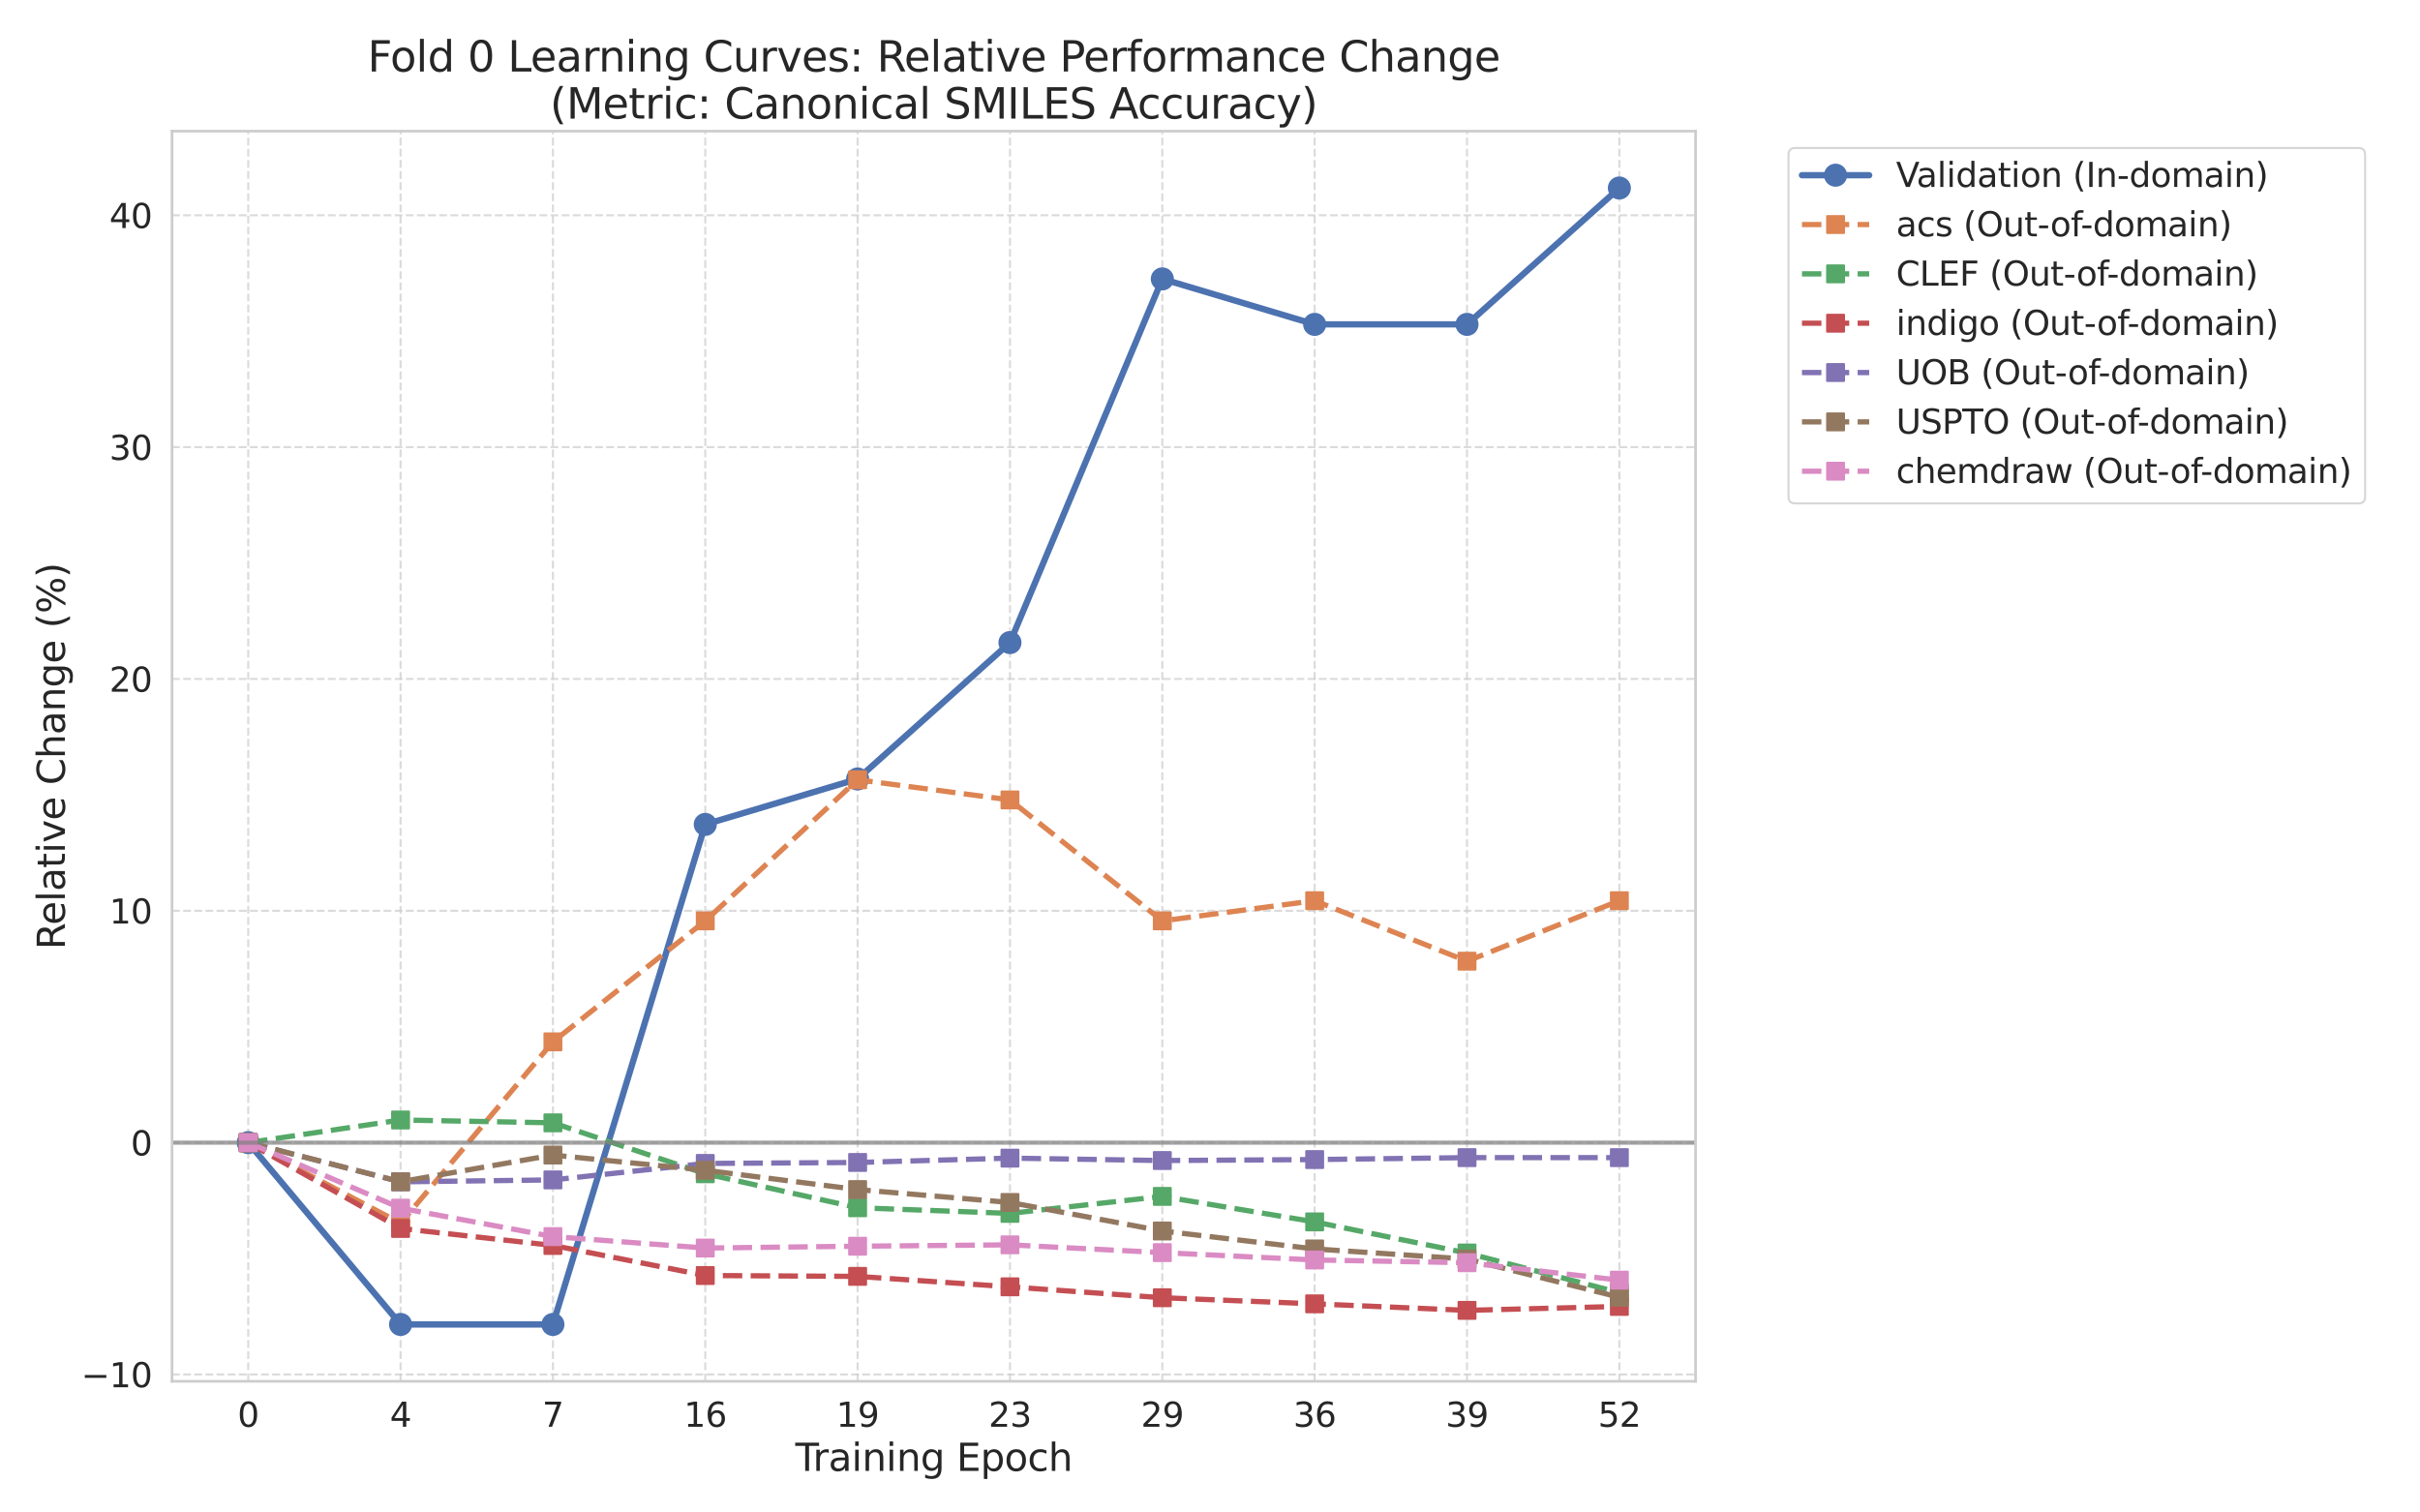 <?xml version="1.0" encoding="utf-8" standalone="no"?>
<!DOCTYPE svg PUBLIC "-//W3C//DTD SVG 1.1//EN"
  "http://www.w3.org/Graphics/SVG/1.1/DTD/svg11.dtd">
<svg xmlns:xlink="http://www.w3.org/1999/xlink" width="1152pt" height="720pt" viewBox="0 0 1152 720" xmlns="http://www.w3.org/2000/svg" version="1.1">
 <defs>
  <style type="text/css">*{stroke-linejoin: round; stroke-linecap: butt}</style>
 </defs>
 <g id="figure_1">
  <g id="patch_1">
   <path d="M 0 720 
L 1152 720 
L 1152 0 
L 0 0 
z
" style="fill: #ffffff"/>
  </g>
  <g id="axes_1">
   <g id="patch_2">
    <path d="M 81.9 657.54 
L 807.13 657.54 
L 807.13 62.448 
L 81.9 62.448 
z
" style="fill: #ffffff"/>
   </g>
   <g id="matplotlib.axis_1">
    <g id="xtick_1">
     <g id="line2d_1">
      <path d="M 118.162 657.54 
L 118.162 62.448 
" clip-path="url(#p7360205322)" style="fill: none; stroke-dasharray: 3.7,1.6; stroke-dashoffset: 0; stroke: #cccccc; stroke-opacity: 0.7"/>
     </g>
     <g id="text_1">
      <!-- 0 -->
      <g style="fill: #262626" transform="translate(113.072 679.197) scale(0.16 -0.16)">
       <defs>
        <path id="DejaVuSans-30" d="M 2034 4250 
Q 1547 4250 1301 3770 
Q 1056 3291 1056 2328 
Q 1056 1369 1301 889 
Q 1547 409 2034 409 
Q 2525 409 2770 889 
Q 3016 1369 3016 2328 
Q 3016 3291 2770 3770 
Q 2525 4250 2034 4250 
z
M 2034 4750 
Q 2819 4750 3233 4129 
Q 3647 3509 3647 2328 
Q 3647 1150 3233 529 
Q 2819 -91 2034 -91 
Q 1250 -91 836 529 
Q 422 1150 422 2328 
Q 422 3509 836 4129 
Q 1250 4750 2034 4750 
z
" transform="scale(0.016)"/>
       </defs>
       <use xlink:href="#DejaVuSans-30"/>
      </g>
     </g>
    </g>
    <g id="xtick_2">
     <g id="line2d_2">
      <path d="M 190.685 657.54 
L 190.685 62.448 
" clip-path="url(#p7360205322)" style="fill: none; stroke-dasharray: 3.7,1.6; stroke-dashoffset: 0; stroke: #cccccc; stroke-opacity: 0.7"/>
     </g>
     <g id="text_2">
      <!-- 4 -->
      <g style="fill: #262626" transform="translate(185.595 679.197) scale(0.16 -0.16)">
       <defs>
        <path id="DejaVuSans-34" d="M 2419 4116 
L 825 1625 
L 2419 1625 
L 2419 4116 
z
M 2253 4666 
L 3047 4666 
L 3047 1625 
L 3713 1625 
L 3713 1100 
L 3047 1100 
L 3047 0 
L 2419 0 
L 2419 1100 
L 313 1100 
L 313 1709 
L 2253 4666 
z
" transform="scale(0.016)"/>
       </defs>
       <use xlink:href="#DejaVuSans-34"/>
      </g>
     </g>
    </g>
    <g id="xtick_3">
     <g id="line2d_3">
      <path d="M 263.207 657.54 
L 263.207 62.448 
" clip-path="url(#p7360205322)" style="fill: none; stroke-dasharray: 3.7,1.6; stroke-dashoffset: 0; stroke: #cccccc; stroke-opacity: 0.7"/>
     </g>
     <g id="text_3">
      <!-- 7 -->
      <g style="fill: #262626" transform="translate(258.118 679.197) scale(0.16 -0.16)">
       <defs>
        <path id="DejaVuSans-37" d="M 525 4666 
L 3525 4666 
L 3525 4397 
L 1831 0 
L 1172 0 
L 2766 4134 
L 525 4134 
L 525 4666 
z
" transform="scale(0.016)"/>
       </defs>
       <use xlink:href="#DejaVuSans-37"/>
      </g>
     </g>
    </g>
    <g id="xtick_4">
     <g id="line2d_4">
      <path d="M 335.731 657.54 
L 335.731 62.448 
" clip-path="url(#p7360205322)" style="fill: none; stroke-dasharray: 3.7,1.6; stroke-dashoffset: 0; stroke: #cccccc; stroke-opacity: 0.7"/>
     </g>
     <g id="text_4">
      <!-- 16 -->
      <g style="fill: #262626" transform="translate(325.55 679.197) scale(0.16 -0.16)">
       <defs>
        <path id="DejaVuSans-31" d="M 794 531 
L 1825 531 
L 1825 4091 
L 703 3866 
L 703 4441 
L 1819 4666 
L 2450 4666 
L 2450 531 
L 3481 531 
L 3481 0 
L 794 0 
L 794 531 
z
" transform="scale(0.016)"/>
        <path id="DejaVuSans-36" d="M 2113 2584 
Q 1688 2584 1439 2293 
Q 1191 2003 1191 1497 
Q 1191 994 1439 701 
Q 1688 409 2113 409 
Q 2538 409 2786 701 
Q 3034 994 3034 1497 
Q 3034 2003 2786 2293 
Q 2538 2584 2113 2584 
z
M 3366 4563 
L 3366 3988 
Q 3128 4100 2886 4159 
Q 2644 4219 2406 4219 
Q 1781 4219 1451 3797 
Q 1122 3375 1075 2522 
Q 1259 2794 1537 2939 
Q 1816 3084 2150 3084 
Q 2853 3084 3261 2657 
Q 3669 2231 3669 1497 
Q 3669 778 3244 343 
Q 2819 -91 2113 -91 
Q 1303 -91 875 529 
Q 447 1150 447 2328 
Q 447 3434 972 4092 
Q 1497 4750 2381 4750 
Q 2619 4750 2861 4703 
Q 3103 4656 3366 4563 
z
" transform="scale(0.016)"/>
       </defs>
       <use xlink:href="#DejaVuSans-31"/>
       <use xlink:href="#DejaVuSans-36" x="63.623"/>
      </g>
     </g>
    </g>
    <g id="xtick_5">
     <g id="line2d_5">
      <path d="M 408.253 657.54 
L 408.253 62.448 
" clip-path="url(#p7360205322)" style="fill: none; stroke-dasharray: 3.7,1.6; stroke-dashoffset: 0; stroke: #cccccc; stroke-opacity: 0.7"/>
     </g>
     <g id="text_5">
      <!-- 19 -->
      <g style="fill: #262626" transform="translate(398.074 679.197) scale(0.16 -0.16)">
       <defs>
        <path id="DejaVuSans-39" d="M 703 97 
L 703 672 
Q 941 559 1184 500 
Q 1428 441 1663 441 
Q 2288 441 2617 861 
Q 2947 1281 2994 2138 
Q 2813 1869 2534 1725 
Q 2256 1581 1919 1581 
Q 1219 1581 811 2004 
Q 403 2428 403 3163 
Q 403 3881 828 4315 
Q 1253 4750 1959 4750 
Q 2769 4750 3195 4129 
Q 3622 3509 3622 2328 
Q 3622 1225 3098 567 
Q 2575 -91 1691 -91 
Q 1453 -91 1209 -44 
Q 966 3 703 97 
z
M 1959 2075 
Q 2384 2075 2632 2365 
Q 2881 2656 2881 3163 
Q 2881 3666 2632 3958 
Q 2384 4250 1959 4250 
Q 1534 4250 1286 3958 
Q 1038 3666 1038 3163 
Q 1038 2656 1286 2365 
Q 1534 2075 1959 2075 
z
" transform="scale(0.016)"/>
       </defs>
       <use xlink:href="#DejaVuSans-31"/>
       <use xlink:href="#DejaVuSans-39" x="63.623"/>
      </g>
     </g>
    </g>
    <g id="xtick_6">
     <g id="line2d_6">
      <path d="M 480.776 657.54 
L 480.776 62.448 
" clip-path="url(#p7360205322)" style="fill: none; stroke-dasharray: 3.7,1.6; stroke-dashoffset: 0; stroke: #cccccc; stroke-opacity: 0.7"/>
     </g>
     <g id="text_6">
      <!-- 23 -->
      <g style="fill: #262626" transform="translate(470.596 679.197) scale(0.16 -0.16)">
       <defs>
        <path id="DejaVuSans-32" d="M 1228 531 
L 3431 531 
L 3431 0 
L 469 0 
L 469 531 
Q 828 903 1448 1529 
Q 2069 2156 2228 2338 
Q 2531 2678 2651 2914 
Q 2772 3150 2772 3378 
Q 2772 3750 2511 3984 
Q 2250 4219 1831 4219 
Q 1534 4219 1204 4116 
Q 875 4013 500 3803 
L 500 4441 
Q 881 4594 1212 4672 
Q 1544 4750 1819 4750 
Q 2544 4750 2975 4387 
Q 3406 4025 3406 3419 
Q 3406 3131 3298 2873 
Q 3191 2616 2906 2266 
Q 2828 2175 2409 1742 
Q 1991 1309 1228 531 
z
" transform="scale(0.016)"/>
        <path id="DejaVuSans-33" d="M 2597 2516 
Q 3050 2419 3304 2112 
Q 3559 1806 3559 1356 
Q 3559 666 3084 287 
Q 2609 -91 1734 -91 
Q 1441 -91 1130 -33 
Q 819 25 488 141 
L 488 750 
Q 750 597 1062 519 
Q 1375 441 1716 441 
Q 2309 441 2620 675 
Q 2931 909 2931 1356 
Q 2931 1769 2642 2001 
Q 2353 2234 1838 2234 
L 1294 2234 
L 1294 2753 
L 1863 2753 
Q 2328 2753 2575 2939 
Q 2822 3125 2822 3475 
Q 2822 3834 2567 4026 
Q 2313 4219 1838 4219 
Q 1578 4219 1281 4162 
Q 984 4106 628 3988 
L 628 4550 
Q 988 4650 1302 4700 
Q 1616 4750 1894 4750 
Q 2613 4750 3031 4423 
Q 3450 4097 3450 3541 
Q 3450 3153 3228 2886 
Q 3006 2619 2597 2516 
z
" transform="scale(0.016)"/>
       </defs>
       <use xlink:href="#DejaVuSans-32"/>
       <use xlink:href="#DejaVuSans-33" x="63.623"/>
      </g>
     </g>
    </g>
    <g id="xtick_7">
     <g id="line2d_7">
      <path d="M 553.299 657.54 
L 553.299 62.448 
" clip-path="url(#p7360205322)" style="fill: none; stroke-dasharray: 3.7,1.6; stroke-dashoffset: 0; stroke: #cccccc; stroke-opacity: 0.7"/>
     </g>
     <g id="text_7">
      <!-- 29 -->
      <g style="fill: #262626" transform="translate(543.12 679.197) scale(0.16 -0.16)">
       <use xlink:href="#DejaVuSans-32"/>
       <use xlink:href="#DejaVuSans-39" x="63.623"/>
      </g>
     </g>
    </g>
    <g id="xtick_8">
     <g id="line2d_8">
      <path d="M 625.822 657.54 
L 625.822 62.448 
" clip-path="url(#p7360205322)" style="fill: none; stroke-dasharray: 3.7,1.6; stroke-dashoffset: 0; stroke: #cccccc; stroke-opacity: 0.7"/>
     </g>
     <g id="text_8">
      <!-- 36 -->
      <g style="fill: #262626" transform="translate(615.643 679.197) scale(0.16 -0.16)">
       <use xlink:href="#DejaVuSans-33"/>
       <use xlink:href="#DejaVuSans-36" x="63.623"/>
      </g>
     </g>
    </g>
    <g id="xtick_9">
     <g id="line2d_9">
      <path d="M 698.346 657.54 
L 698.346 62.448 
" clip-path="url(#p7360205322)" style="fill: none; stroke-dasharray: 3.7,1.6; stroke-dashoffset: 0; stroke: #cccccc; stroke-opacity: 0.7"/>
     </g>
     <g id="text_9">
      <!-- 39 -->
      <g style="fill: #262626" transform="translate(688.165 679.197) scale(0.16 -0.16)">
       <use xlink:href="#DejaVuSans-33"/>
       <use xlink:href="#DejaVuSans-39" x="63.623"/>
      </g>
     </g>
    </g>
    <g id="xtick_10">
     <g id="line2d_10">
      <path d="M 770.869 657.54 
L 770.869 62.448 
" clip-path="url(#p7360205322)" style="fill: none; stroke-dasharray: 3.7,1.6; stroke-dashoffset: 0; stroke: #cccccc; stroke-opacity: 0.7"/>
     </g>
     <g id="text_10">
      <!-- 52 -->
      <g style="fill: #262626" transform="translate(760.688 679.197) scale(0.16 -0.16)">
       <defs>
        <path id="DejaVuSans-35" d="M 691 4666 
L 3169 4666 
L 3169 4134 
L 1269 4134 
L 1269 2991 
Q 1406 3038 1543 3061 
Q 1681 3084 1819 3084 
Q 2600 3084 3056 2656 
Q 3513 2228 3513 1497 
Q 3513 744 3044 326 
Q 2575 -91 1722 -91 
Q 1428 -91 1123 -41 
Q 819 9 494 109 
L 494 744 
Q 775 591 1075 516 
Q 1375 441 1709 441 
Q 2250 441 2565 725 
Q 2881 1009 2881 1497 
Q 2881 1984 2565 2268 
Q 2250 2553 1709 2553 
Q 1456 2553 1204 2497 
Q 953 2441 691 2322 
L 691 4666 
z
" transform="scale(0.016)"/>
       </defs>
       <use xlink:href="#DejaVuSans-35"/>
       <use xlink:href="#DejaVuSans-32" x="63.623"/>
      </g>
     </g>
    </g>
    <g id="text_11">
     <!-- Training Epoch -->
     <g style="fill: #262626" transform="translate(378.589 700.202) scale(0.18 -0.18)">
      <defs>
       <path id="DejaVuSans-54" d="M -19 4666 
L 3928 4666 
L 3928 4134 
L 2272 4134 
L 2272 0 
L 1638 0 
L 1638 4134 
L -19 4134 
L -19 4666 
z
" transform="scale(0.016)"/>
       <path id="DejaVuSans-72" d="M 2631 2963 
Q 2534 3019 2420 3045 
Q 2306 3072 2169 3072 
Q 1681 3072 1420 2755 
Q 1159 2438 1159 1844 
L 1159 0 
L 581 0 
L 581 3500 
L 1159 3500 
L 1159 2956 
Q 1341 3275 1631 3429 
Q 1922 3584 2338 3584 
Q 2397 3584 2469 3576 
Q 2541 3569 2628 3553 
L 2631 2963 
z
" transform="scale(0.016)"/>
       <path id="DejaVuSans-61" d="M 2194 1759 
Q 1497 1759 1228 1600 
Q 959 1441 959 1056 
Q 959 750 1161 570 
Q 1363 391 1709 391 
Q 2188 391 2477 730 
Q 2766 1069 2766 1631 
L 2766 1759 
L 2194 1759 
z
M 3341 1997 
L 3341 0 
L 2766 0 
L 2766 531 
Q 2569 213 2275 61 
Q 1981 -91 1556 -91 
Q 1019 -91 701 211 
Q 384 513 384 1019 
Q 384 1609 779 1909 
Q 1175 2209 1959 2209 
L 2766 2209 
L 2766 2266 
Q 2766 2663 2505 2880 
Q 2244 3097 1772 3097 
Q 1472 3097 1187 3025 
Q 903 2953 641 2809 
L 641 3341 
Q 956 3463 1253 3523 
Q 1550 3584 1831 3584 
Q 2591 3584 2966 3190 
Q 3341 2797 3341 1997 
z
" transform="scale(0.016)"/>
       <path id="DejaVuSans-69" d="M 603 3500 
L 1178 3500 
L 1178 0 
L 603 0 
L 603 3500 
z
M 603 4863 
L 1178 4863 
L 1178 4134 
L 603 4134 
L 603 4863 
z
" transform="scale(0.016)"/>
       <path id="DejaVuSans-6e" d="M 3513 2113 
L 3513 0 
L 2938 0 
L 2938 2094 
Q 2938 2591 2744 2837 
Q 2550 3084 2163 3084 
Q 1697 3084 1428 2787 
Q 1159 2491 1159 1978 
L 1159 0 
L 581 0 
L 581 3500 
L 1159 3500 
L 1159 2956 
Q 1366 3272 1645 3428 
Q 1925 3584 2291 3584 
Q 2894 3584 3203 3211 
Q 3513 2838 3513 2113 
z
" transform="scale(0.016)"/>
       <path id="DejaVuSans-67" d="M 2906 1791 
Q 2906 2416 2648 2759 
Q 2391 3103 1925 3103 
Q 1463 3103 1205 2759 
Q 947 2416 947 1791 
Q 947 1169 1205 825 
Q 1463 481 1925 481 
Q 2391 481 2648 825 
Q 2906 1169 2906 1791 
z
M 3481 434 
Q 3481 -459 3084 -895 
Q 2688 -1331 1869 -1331 
Q 1566 -1331 1297 -1286 
Q 1028 -1241 775 -1147 
L 775 -588 
Q 1028 -725 1275 -790 
Q 1522 -856 1778 -856 
Q 2344 -856 2625 -561 
Q 2906 -266 2906 331 
L 2906 616 
Q 2728 306 2450 153 
Q 2172 0 1784 0 
Q 1141 0 747 490 
Q 353 981 353 1791 
Q 353 2603 747 3093 
Q 1141 3584 1784 3584 
Q 2172 3584 2450 3431 
Q 2728 3278 2906 2969 
L 2906 3500 
L 3481 3500 
L 3481 434 
z
" transform="scale(0.016)"/>
       <path id="DejaVuSans-20" transform="scale(0.016)"/>
       <path id="DejaVuSans-45" d="M 628 4666 
L 3578 4666 
L 3578 4134 
L 1259 4134 
L 1259 2753 
L 3481 2753 
L 3481 2222 
L 1259 2222 
L 1259 531 
L 3634 531 
L 3634 0 
L 628 0 
L 628 4666 
z
" transform="scale(0.016)"/>
       <path id="DejaVuSans-70" d="M 1159 525 
L 1159 -1331 
L 581 -1331 
L 581 3500 
L 1159 3500 
L 1159 2969 
Q 1341 3281 1617 3432 
Q 1894 3584 2278 3584 
Q 2916 3584 3314 3078 
Q 3713 2572 3713 1747 
Q 3713 922 3314 415 
Q 2916 -91 2278 -91 
Q 1894 -91 1617 61 
Q 1341 213 1159 525 
z
M 3116 1747 
Q 3116 2381 2855 2742 
Q 2594 3103 2138 3103 
Q 1681 3103 1420 2742 
Q 1159 2381 1159 1747 
Q 1159 1113 1420 752 
Q 1681 391 2138 391 
Q 2594 391 2855 752 
Q 3116 1113 3116 1747 
z
" transform="scale(0.016)"/>
       <path id="DejaVuSans-6f" d="M 1959 3097 
Q 1497 3097 1228 2736 
Q 959 2375 959 1747 
Q 959 1119 1226 758 
Q 1494 397 1959 397 
Q 2419 397 2687 759 
Q 2956 1122 2956 1747 
Q 2956 2369 2687 2733 
Q 2419 3097 1959 3097 
z
M 1959 3584 
Q 2709 3584 3137 3096 
Q 3566 2609 3566 1747 
Q 3566 888 3137 398 
Q 2709 -91 1959 -91 
Q 1206 -91 779 398 
Q 353 888 353 1747 
Q 353 2609 779 3096 
Q 1206 3584 1959 3584 
z
" transform="scale(0.016)"/>
       <path id="DejaVuSans-63" d="M 3122 3366 
L 3122 2828 
Q 2878 2963 2633 3030 
Q 2388 3097 2138 3097 
Q 1578 3097 1268 2742 
Q 959 2388 959 1747 
Q 959 1106 1268 751 
Q 1578 397 2138 397 
Q 2388 397 2633 464 
Q 2878 531 3122 666 
L 3122 134 
Q 2881 22 2623 -34 
Q 2366 -91 2075 -91 
Q 1284 -91 818 406 
Q 353 903 353 1747 
Q 353 2603 823 3093 
Q 1294 3584 2113 3584 
Q 2378 3584 2631 3529 
Q 2884 3475 3122 3366 
z
" transform="scale(0.016)"/>
       <path id="DejaVuSans-68" d="M 3513 2113 
L 3513 0 
L 2938 0 
L 2938 2094 
Q 2938 2591 2744 2837 
Q 2550 3084 2163 3084 
Q 1697 3084 1428 2787 
Q 1159 2491 1159 1978 
L 1159 0 
L 581 0 
L 581 4863 
L 1159 4863 
L 1159 2956 
Q 1366 3272 1645 3428 
Q 1925 3584 2291 3584 
Q 2894 3584 3203 3211 
Q 3513 2838 3513 2113 
z
" transform="scale(0.016)"/>
      </defs>
      <use xlink:href="#DejaVuSans-54"/>
      <use xlink:href="#DejaVuSans-72" x="46.334"/>
      <use xlink:href="#DejaVuSans-61" x="87.447"/>
      <use xlink:href="#DejaVuSans-69" x="148.727"/>
      <use xlink:href="#DejaVuSans-6e" x="176.51"/>
      <use xlink:href="#DejaVuSans-69" x="239.889"/>
      <use xlink:href="#DejaVuSans-6e" x="267.672"/>
      <use xlink:href="#DejaVuSans-67" x="331.051"/>
      <use xlink:href="#DejaVuSans-20" x="394.527"/>
      <use xlink:href="#DejaVuSans-45" x="426.314"/>
      <use xlink:href="#DejaVuSans-70" x="489.498"/>
      <use xlink:href="#DejaVuSans-6f" x="552.975"/>
      <use xlink:href="#DejaVuSans-63" x="614.156"/>
      <use xlink:href="#DejaVuSans-68" x="669.137"/>
     </g>
    </g>
   </g>
   <g id="matplotlib.axis_2">
    <g id="ytick_1">
     <g id="line2d_11">
      <path d="M 81.9 654.294 
L 807.13 654.294 
" clip-path="url(#p7360205322)" style="fill: none; stroke-dasharray: 3.7,1.6; stroke-dashoffset: 0; stroke: #cccccc; stroke-opacity: 0.7"/>
     </g>
     <g id="text_12">
      <!-- −10 -->
      <g style="fill: #262626" transform="translate(38.633 660.373) scale(0.16 -0.16)">
       <defs>
        <path id="DejaVuSans-2212" d="M 678 2272 
L 4684 2272 
L 4684 1741 
L 678 1741 
L 678 2272 
z
" transform="scale(0.016)"/>
       </defs>
       <use xlink:href="#DejaVuSans-2212"/>
       <use xlink:href="#DejaVuSans-31" x="83.789"/>
       <use xlink:href="#DejaVuSans-30" x="147.412"/>
      </g>
     </g>
    </g>
    <g id="ytick_2">
     <g id="line2d_12">
      <path d="M 81.9 543.932 
L 807.13 543.932 
" clip-path="url(#p7360205322)" style="fill: none; stroke-dasharray: 3.7,1.6; stroke-dashoffset: 0; stroke: #cccccc; stroke-opacity: 0.7"/>
     </g>
     <g id="text_13">
      <!-- 0 -->
      <g style="fill: #262626" transform="translate(62.22 550.01) scale(0.16 -0.16)">
       <use xlink:href="#DejaVuSans-30"/>
      </g>
     </g>
    </g>
    <g id="ytick_3">
     <g id="line2d_13">
      <path d="M 81.9 433.569 
L 807.13 433.569 
" clip-path="url(#p7360205322)" style="fill: none; stroke-dasharray: 3.7,1.6; stroke-dashoffset: 0; stroke: #cccccc; stroke-opacity: 0.7"/>
     </g>
     <g id="text_14">
      <!-- 10 -->
      <g style="fill: #262626" transform="translate(52.04 439.648) scale(0.16 -0.16)">
       <use xlink:href="#DejaVuSans-31"/>
       <use xlink:href="#DejaVuSans-30" x="63.623"/>
      </g>
     </g>
    </g>
    <g id="ytick_4">
     <g id="line2d_14">
      <path d="M 81.9 323.206 
L 807.13 323.206 
" clip-path="url(#p7360205322)" style="fill: none; stroke-dasharray: 3.7,1.6; stroke-dashoffset: 0; stroke: #cccccc; stroke-opacity: 0.7"/>
     </g>
     <g id="text_15">
      <!-- 20 -->
      <g style="fill: #262626" transform="translate(52.04 329.285) scale(0.16 -0.16)">
       <use xlink:href="#DejaVuSans-32"/>
       <use xlink:href="#DejaVuSans-30" x="63.623"/>
      </g>
     </g>
    </g>
    <g id="ytick_5">
     <g id="line2d_15">
      <path d="M 81.9 212.844 
L 807.13 212.844 
" clip-path="url(#p7360205322)" style="fill: none; stroke-dasharray: 3.7,1.6; stroke-dashoffset: 0; stroke: #cccccc; stroke-opacity: 0.7"/>
     </g>
     <g id="text_16">
      <!-- 30 -->
      <g style="fill: #262626" transform="translate(52.04 218.923) scale(0.16 -0.16)">
       <use xlink:href="#DejaVuSans-33"/>
       <use xlink:href="#DejaVuSans-30" x="63.623"/>
      </g>
     </g>
    </g>
    <g id="ytick_6">
     <g id="line2d_16">
      <path d="M 81.9 102.481 
L 807.13 102.481 
" clip-path="url(#p7360205322)" style="fill: none; stroke-dasharray: 3.7,1.6; stroke-dashoffset: 0; stroke: #cccccc; stroke-opacity: 0.7"/>
     </g>
     <g id="text_17">
      <!-- 40 -->
      <g style="fill: #262626" transform="translate(52.04 108.56) scale(0.16 -0.16)">
       <use xlink:href="#DejaVuSans-34"/>
       <use xlink:href="#DejaVuSans-30" x="63.623"/>
      </g>
     </g>
    </g>
    <g id="text_18">
     <!-- Relative Change (%) -->
     <g style="fill: #262626" transform="translate(30.889 452.043) rotate(-90) scale(0.18 -0.18)">
      <defs>
       <path id="DejaVuSans-52" d="M 2841 2188 
Q 3044 2119 3236 1894 
Q 3428 1669 3622 1275 
L 4263 0 
L 3584 0 
L 2988 1197 
Q 2756 1666 2539 1819 
Q 2322 1972 1947 1972 
L 1259 1972 
L 1259 0 
L 628 0 
L 628 4666 
L 2053 4666 
Q 2853 4666 3247 4331 
Q 3641 3997 3641 3322 
Q 3641 2881 3436 2590 
Q 3231 2300 2841 2188 
z
M 1259 4147 
L 1259 2491 
L 2053 2491 
Q 2509 2491 2742 2702 
Q 2975 2913 2975 3322 
Q 2975 3731 2742 3939 
Q 2509 4147 2053 4147 
L 1259 4147 
z
" transform="scale(0.016)"/>
       <path id="DejaVuSans-65" d="M 3597 1894 
L 3597 1613 
L 953 1613 
Q 991 1019 1311 708 
Q 1631 397 2203 397 
Q 2534 397 2845 478 
Q 3156 559 3463 722 
L 3463 178 
Q 3153 47 2828 -22 
Q 2503 -91 2169 -91 
Q 1331 -91 842 396 
Q 353 884 353 1716 
Q 353 2575 817 3079 
Q 1281 3584 2069 3584 
Q 2775 3584 3186 3129 
Q 3597 2675 3597 1894 
z
M 3022 2063 
Q 3016 2534 2758 2815 
Q 2500 3097 2075 3097 
Q 1594 3097 1305 2825 
Q 1016 2553 972 2059 
L 3022 2063 
z
" transform="scale(0.016)"/>
       <path id="DejaVuSans-6c" d="M 603 4863 
L 1178 4863 
L 1178 0 
L 603 0 
L 603 4863 
z
" transform="scale(0.016)"/>
       <path id="DejaVuSans-74" d="M 1172 4494 
L 1172 3500 
L 2356 3500 
L 2356 3053 
L 1172 3053 
L 1172 1153 
Q 1172 725 1289 603 
Q 1406 481 1766 481 
L 2356 481 
L 2356 0 
L 1766 0 
Q 1100 0 847 248 
Q 594 497 594 1153 
L 594 3053 
L 172 3053 
L 172 3500 
L 594 3500 
L 594 4494 
L 1172 4494 
z
" transform="scale(0.016)"/>
       <path id="DejaVuSans-76" d="M 191 3500 
L 800 3500 
L 1894 563 
L 2988 3500 
L 3597 3500 
L 2284 0 
L 1503 0 
L 191 3500 
z
" transform="scale(0.016)"/>
       <path id="DejaVuSans-43" d="M 4122 4306 
L 4122 3641 
Q 3803 3938 3442 4084 
Q 3081 4231 2675 4231 
Q 1875 4231 1450 3742 
Q 1025 3253 1025 2328 
Q 1025 1406 1450 917 
Q 1875 428 2675 428 
Q 3081 428 3442 575 
Q 3803 722 4122 1019 
L 4122 359 
Q 3791 134 3420 21 
Q 3050 -91 2638 -91 
Q 1578 -91 968 557 
Q 359 1206 359 2328 
Q 359 3453 968 4101 
Q 1578 4750 2638 4750 
Q 3056 4750 3426 4639 
Q 3797 4528 4122 4306 
z
" transform="scale(0.016)"/>
       <path id="DejaVuSans-28" d="M 1984 4856 
Q 1566 4138 1362 3434 
Q 1159 2731 1159 2009 
Q 1159 1288 1364 580 
Q 1569 -128 1984 -844 
L 1484 -844 
Q 1016 -109 783 600 
Q 550 1309 550 2009 
Q 550 2706 781 3412 
Q 1013 4119 1484 4856 
L 1984 4856 
z
" transform="scale(0.016)"/>
       <path id="DejaVuSans-25" d="M 4653 2053 
Q 4381 2053 4226 1822 
Q 4072 1591 4072 1178 
Q 4072 772 4226 539 
Q 4381 306 4653 306 
Q 4919 306 5073 539 
Q 5228 772 5228 1178 
Q 5228 1588 5073 1820 
Q 4919 2053 4653 2053 
z
M 4653 2450 
Q 5147 2450 5437 2106 
Q 5728 1763 5728 1178 
Q 5728 594 5436 251 
Q 5144 -91 4653 -91 
Q 4153 -91 3862 251 
Q 3572 594 3572 1178 
Q 3572 1766 3864 2108 
Q 4156 2450 4653 2450 
z
M 1428 4353 
Q 1159 4353 1004 4120 
Q 850 3888 850 3481 
Q 850 3069 1003 2837 
Q 1156 2606 1428 2606 
Q 1700 2606 1854 2837 
Q 2009 3069 2009 3481 
Q 2009 3884 1853 4118 
Q 1697 4353 1428 4353 
z
M 4250 4750 
L 4750 4750 
L 1831 -91 
L 1331 -91 
L 4250 4750 
z
M 1428 4750 
Q 1922 4750 2215 4408 
Q 2509 4066 2509 3481 
Q 2509 2891 2217 2550 
Q 1925 2209 1428 2209 
Q 931 2209 642 2551 
Q 353 2894 353 3481 
Q 353 4063 643 4406 
Q 934 4750 1428 4750 
z
" transform="scale(0.016)"/>
       <path id="DejaVuSans-29" d="M 513 4856 
L 1013 4856 
Q 1481 4119 1714 3412 
Q 1947 2706 1947 2009 
Q 1947 1309 1714 600 
Q 1481 -109 1013 -844 
L 513 -844 
Q 928 -128 1133 580 
Q 1338 1288 1338 2009 
Q 1338 2731 1133 3434 
Q 928 4138 513 4856 
z
" transform="scale(0.016)"/>
      </defs>
      <use xlink:href="#DejaVuSans-52"/>
      <use xlink:href="#DejaVuSans-65" x="64.982"/>
      <use xlink:href="#DejaVuSans-6c" x="126.506"/>
      <use xlink:href="#DejaVuSans-61" x="154.289"/>
      <use xlink:href="#DejaVuSans-74" x="215.568"/>
      <use xlink:href="#DejaVuSans-69" x="254.777"/>
      <use xlink:href="#DejaVuSans-76" x="282.561"/>
      <use xlink:href="#DejaVuSans-65" x="341.74"/>
      <use xlink:href="#DejaVuSans-20" x="403.264"/>
      <use xlink:href="#DejaVuSans-43" x="435.051"/>
      <use xlink:href="#DejaVuSans-68" x="504.875"/>
      <use xlink:href="#DejaVuSans-61" x="568.254"/>
      <use xlink:href="#DejaVuSans-6e" x="629.533"/>
      <use xlink:href="#DejaVuSans-67" x="692.912"/>
      <use xlink:href="#DejaVuSans-65" x="756.389"/>
      <use xlink:href="#DejaVuSans-20" x="817.912"/>
      <use xlink:href="#DejaVuSans-28" x="849.699"/>
      <use xlink:href="#DejaVuSans-25" x="888.713"/>
      <use xlink:href="#DejaVuSans-29" x="983.732"/>
     </g>
    </g>
   </g>
   <g id="line2d_17">
    <path d="M 118.162 543.932 
L 190.685 630.49 
L 263.207 630.49 
L 335.731 392.454 
L 408.253 370.814 
L 480.776 305.895 
L 553.299 132.777 
L 625.822 154.417 
L 698.346 154.417 
L 770.869 89.498 
" clip-path="url(#p7360205322)" style="fill: none; stroke: #4c72b0; stroke-width: 3; stroke-linecap: round"/>
    <defs>
     <path id="mefaf9bcd9e" d="M 0 5 
C 1.326 5 2.598 4.473 3.536 3.536 
C 4.473 2.598 5 1.326 5 0 
C 5 -1.326 4.473 -2.598 3.536 -3.536 
C 2.598 -4.473 1.326 -5 0 -5 
C -1.326 -5 -2.598 -4.473 -3.536 -3.536 
C -4.473 -2.598 -5 -1.326 -5 0 
C -5 1.326 -4.473 2.598 -3.536 3.536 
C -2.598 4.473 -1.326 5 0 5 
z
" style="stroke: #4c72b0"/>
    </defs>
    <g clip-path="url(#p7360205322)">
     <use xlink:href="#mefaf9bcd9e" x="118.162" y="543.932" style="fill: #4c72b0; stroke: #4c72b0"/>
     <use xlink:href="#mefaf9bcd9e" x="190.685" y="630.49" style="fill: #4c72b0; stroke: #4c72b0"/>
     <use xlink:href="#mefaf9bcd9e" x="263.207" y="630.49" style="fill: #4c72b0; stroke: #4c72b0"/>
     <use xlink:href="#mefaf9bcd9e" x="335.731" y="392.454" style="fill: #4c72b0; stroke: #4c72b0"/>
     <use xlink:href="#mefaf9bcd9e" x="408.253" y="370.814" style="fill: #4c72b0; stroke: #4c72b0"/>
     <use xlink:href="#mefaf9bcd9e" x="480.776" y="305.895" style="fill: #4c72b0; stroke: #4c72b0"/>
     <use xlink:href="#mefaf9bcd9e" x="553.299" y="132.777" style="fill: #4c72b0; stroke: #4c72b0"/>
     <use xlink:href="#mefaf9bcd9e" x="625.822" y="154.417" style="fill: #4c72b0; stroke: #4c72b0"/>
     <use xlink:href="#mefaf9bcd9e" x="698.346" y="154.417" style="fill: #4c72b0; stroke: #4c72b0"/>
     <use xlink:href="#mefaf9bcd9e" x="770.869" y="89.498" style="fill: #4c72b0; stroke: #4c72b0"/>
    </g>
   </g>
   <g id="line2d_18">
    <path d="M 118.162 543.932 
L 190.685 582.318 
L 263.207 495.948 
L 335.731 438.367 
L 408.253 371.19 
L 480.776 380.787 
L 553.299 438.367 
L 625.822 428.771 
L 698.346 457.561 
L 770.869 428.771 
" clip-path="url(#p7360205322)" style="fill: none; stroke-dasharray: 9.25,4; stroke-dashoffset: 0; stroke: #dd8452; stroke-width: 2.5"/>
    <defs>
     <path id="m42a1966d4b" d="M -4 4 
L 4 4 
L 4 -4 
L -4 -4 
z
" style="stroke: #dd8452; stroke-linejoin: miter"/>
    </defs>
    <g clip-path="url(#p7360205322)">
     <use xlink:href="#m42a1966d4b" x="118.162" y="543.932" style="fill: #dd8452; stroke: #dd8452; stroke-linejoin: miter"/>
     <use xlink:href="#m42a1966d4b" x="190.685" y="582.318" style="fill: #dd8452; stroke: #dd8452; stroke-linejoin: miter"/>
     <use xlink:href="#m42a1966d4b" x="263.207" y="495.948" style="fill: #dd8452; stroke: #dd8452; stroke-linejoin: miter"/>
     <use xlink:href="#m42a1966d4b" x="335.731" y="438.367" style="fill: #dd8452; stroke: #dd8452; stroke-linejoin: miter"/>
     <use xlink:href="#m42a1966d4b" x="408.253" y="371.19" style="fill: #dd8452; stroke: #dd8452; stroke-linejoin: miter"/>
     <use xlink:href="#m42a1966d4b" x="480.776" y="380.787" style="fill: #dd8452; stroke: #dd8452; stroke-linejoin: miter"/>
     <use xlink:href="#m42a1966d4b" x="553.299" y="438.367" style="fill: #dd8452; stroke: #dd8452; stroke-linejoin: miter"/>
     <use xlink:href="#m42a1966d4b" x="625.822" y="428.771" style="fill: #dd8452; stroke: #dd8452; stroke-linejoin: miter"/>
     <use xlink:href="#m42a1966d4b" x="698.346" y="457.561" style="fill: #dd8452; stroke: #dd8452; stroke-linejoin: miter"/>
     <use xlink:href="#m42a1966d4b" x="770.869" y="428.771" style="fill: #dd8452; stroke: #dd8452; stroke-linejoin: miter"/>
    </g>
   </g>
   <g id="line2d_19">
    <path d="M 118.162 543.932 
L 190.685 533.151 
L 263.207 534.499 
L 335.731 558.754 
L 408.253 574.925 
L 480.776 577.62 
L 553.299 569.535 
L 625.822 581.662 
L 698.346 596.485 
L 770.869 615.35 
" clip-path="url(#p7360205322)" style="fill: none; stroke-dasharray: 9.25,4; stroke-dashoffset: 0; stroke: #55a868; stroke-width: 2.5"/>
    <defs>
     <path id="ma9b344bb23" d="M -4 4 
L 4 4 
L 4 -4 
L -4 -4 
z
" style="stroke: #55a868; stroke-linejoin: miter"/>
    </defs>
    <g clip-path="url(#p7360205322)">
     <use xlink:href="#ma9b344bb23" x="118.162" y="543.932" style="fill: #55a868; stroke: #55a868; stroke-linejoin: miter"/>
     <use xlink:href="#ma9b344bb23" x="190.685" y="533.151" style="fill: #55a868; stroke: #55a868; stroke-linejoin: miter"/>
     <use xlink:href="#ma9b344bb23" x="263.207" y="534.499" style="fill: #55a868; stroke: #55a868; stroke-linejoin: miter"/>
     <use xlink:href="#ma9b344bb23" x="335.731" y="558.754" style="fill: #55a868; stroke: #55a868; stroke-linejoin: miter"/>
     <use xlink:href="#ma9b344bb23" x="408.253" y="574.925" style="fill: #55a868; stroke: #55a868; stroke-linejoin: miter"/>
     <use xlink:href="#ma9b344bb23" x="480.776" y="577.62" style="fill: #55a868; stroke: #55a868; stroke-linejoin: miter"/>
     <use xlink:href="#ma9b344bb23" x="553.299" y="569.535" style="fill: #55a868; stroke: #55a868; stroke-linejoin: miter"/>
     <use xlink:href="#ma9b344bb23" x="625.822" y="581.662" style="fill: #55a868; stroke: #55a868; stroke-linejoin: miter"/>
     <use xlink:href="#ma9b344bb23" x="698.346" y="596.485" style="fill: #55a868; stroke: #55a868; stroke-linejoin: miter"/>
     <use xlink:href="#ma9b344bb23" x="770.869" y="615.35" style="fill: #55a868; stroke: #55a868; stroke-linejoin: miter"/>
    </g>
   </g>
   <g id="line2d_20">
    <path d="M 118.162 543.932 
L 190.685 584.791 
L 263.207 592.88 
L 335.731 607.191 
L 408.253 607.606 
L 480.776 612.584 
L 553.299 617.769 
L 625.822 620.673 
L 698.346 623.784 
L 770.869 621.917 
" clip-path="url(#p7360205322)" style="fill: none; stroke-dasharray: 9.25,4; stroke-dashoffset: 0; stroke: #c44e52; stroke-width: 2.5"/>
    <defs>
     <path id="m76f9c37edb" d="M -4 4 
L 4 4 
L 4 -4 
L -4 -4 
z
" style="stroke: #c44e52; stroke-linejoin: miter"/>
    </defs>
    <g clip-path="url(#p7360205322)">
     <use xlink:href="#m76f9c37edb" x="118.162" y="543.932" style="fill: #c44e52; stroke: #c44e52; stroke-linejoin: miter"/>
     <use xlink:href="#m76f9c37edb" x="190.685" y="584.791" style="fill: #c44e52; stroke: #c44e52; stroke-linejoin: miter"/>
     <use xlink:href="#m76f9c37edb" x="263.207" y="592.88" style="fill: #c44e52; stroke: #c44e52; stroke-linejoin: miter"/>
     <use xlink:href="#m76f9c37edb" x="335.731" y="607.191" style="fill: #c44e52; stroke: #c44e52; stroke-linejoin: miter"/>
     <use xlink:href="#m76f9c37edb" x="408.253" y="607.606" style="fill: #c44e52; stroke: #c44e52; stroke-linejoin: miter"/>
     <use xlink:href="#m76f9c37edb" x="480.776" y="612.584" style="fill: #c44e52; stroke: #c44e52; stroke-linejoin: miter"/>
     <use xlink:href="#m76f9c37edb" x="553.299" y="617.769" style="fill: #c44e52; stroke: #c44e52; stroke-linejoin: miter"/>
     <use xlink:href="#m76f9c37edb" x="625.822" y="620.673" style="fill: #c44e52; stroke: #c44e52; stroke-linejoin: miter"/>
     <use xlink:href="#m76f9c37edb" x="698.346" y="623.784" style="fill: #c44e52; stroke: #c44e52; stroke-linejoin: miter"/>
     <use xlink:href="#m76f9c37edb" x="770.869" y="621.917" style="fill: #c44e52; stroke: #c44e52; stroke-linejoin: miter"/>
    </g>
   </g>
   <g id="line2d_21">
    <path d="M 118.162 543.932 
L 190.685 562.602 
L 263.207 561.68 
L 335.731 553.843 
L 408.253 553.382 
L 480.776 551.307 
L 553.299 552.46 
L 625.822 551.999 
L 698.346 551.077 
L 770.869 551.077 
" clip-path="url(#p7360205322)" style="fill: none; stroke-dasharray: 9.25,4; stroke-dashoffset: 0; stroke: #8172b3; stroke-width: 2.5"/>
    <defs>
     <path id="m07e6ed513d" d="M -4 4 
L 4 4 
L 4 -4 
L -4 -4 
z
" style="stroke: #8172b3; stroke-linejoin: miter"/>
    </defs>
    <g clip-path="url(#p7360205322)">
     <use xlink:href="#m07e6ed513d" x="118.162" y="543.932" style="fill: #8172b3; stroke: #8172b3; stroke-linejoin: miter"/>
     <use xlink:href="#m07e6ed513d" x="190.685" y="562.602" style="fill: #8172b3; stroke: #8172b3; stroke-linejoin: miter"/>
     <use xlink:href="#m07e6ed513d" x="263.207" y="561.68" style="fill: #8172b3; stroke: #8172b3; stroke-linejoin: miter"/>
     <use xlink:href="#m07e6ed513d" x="335.731" y="553.843" style="fill: #8172b3; stroke: #8172b3; stroke-linejoin: miter"/>
     <use xlink:href="#m07e6ed513d" x="408.253" y="553.382" style="fill: #8172b3; stroke: #8172b3; stroke-linejoin: miter"/>
     <use xlink:href="#m07e6ed513d" x="480.776" y="551.307" style="fill: #8172b3; stroke: #8172b3; stroke-linejoin: miter"/>
     <use xlink:href="#m07e6ed513d" x="553.299" y="552.46" style="fill: #8172b3; stroke: #8172b3; stroke-linejoin: miter"/>
     <use xlink:href="#m07e6ed513d" x="625.822" y="551.999" style="fill: #8172b3; stroke: #8172b3; stroke-linejoin: miter"/>
     <use xlink:href="#m07e6ed513d" x="698.346" y="551.077" style="fill: #8172b3; stroke: #8172b3; stroke-linejoin: miter"/>
     <use xlink:href="#m07e6ed513d" x="770.869" y="551.077" style="fill: #8172b3; stroke: #8172b3; stroke-linejoin: miter"/>
    </g>
   </g>
   <g id="line2d_22">
    <path d="M 118.162 543.932 
L 190.685 562.555 
L 263.207 549.847 
L 335.731 557.078 
L 408.253 566.28 
L 480.776 572.415 
L 553.299 585.999 
L 625.822 594.544 
L 698.346 599.365 
L 770.869 617.55 
" clip-path="url(#p7360205322)" style="fill: none; stroke-dasharray: 9.25,4; stroke-dashoffset: 0; stroke: #937860; stroke-width: 2.5"/>
    <defs>
     <path id="md02fe5ef67" d="M -4 4 
L 4 4 
L 4 -4 
L -4 -4 
z
" style="stroke: #937860; stroke-linejoin: miter"/>
    </defs>
    <g clip-path="url(#p7360205322)">
     <use xlink:href="#md02fe5ef67" x="118.162" y="543.932" style="fill: #937860; stroke: #937860; stroke-linejoin: miter"/>
     <use xlink:href="#md02fe5ef67" x="190.685" y="562.555" style="fill: #937860; stroke: #937860; stroke-linejoin: miter"/>
     <use xlink:href="#md02fe5ef67" x="263.207" y="549.847" style="fill: #937860; stroke: #937860; stroke-linejoin: miter"/>
     <use xlink:href="#md02fe5ef67" x="335.731" y="557.078" style="fill: #937860; stroke: #937860; stroke-linejoin: miter"/>
     <use xlink:href="#md02fe5ef67" x="408.253" y="566.28" style="fill: #937860; stroke: #937860; stroke-linejoin: miter"/>
     <use xlink:href="#md02fe5ef67" x="480.776" y="572.415" style="fill: #937860; stroke: #937860; stroke-linejoin: miter"/>
     <use xlink:href="#md02fe5ef67" x="553.299" y="585.999" style="fill: #937860; stroke: #937860; stroke-linejoin: miter"/>
     <use xlink:href="#md02fe5ef67" x="625.822" y="594.544" style="fill: #937860; stroke: #937860; stroke-linejoin: miter"/>
     <use xlink:href="#md02fe5ef67" x="698.346" y="599.365" style="fill: #937860; stroke: #937860; stroke-linejoin: miter"/>
     <use xlink:href="#md02fe5ef67" x="770.869" y="617.55" style="fill: #937860; stroke: #937860; stroke-linejoin: miter"/>
    </g>
   </g>
   <g id="line2d_23">
    <path d="M 118.162 543.932 
L 190.685 575.133 
L 263.207 588.661 
L 335.731 594.116 
L 408.253 593.243 
L 480.776 592.589 
L 553.299 596.298 
L 625.822 599.789 
L 698.346 601.098 
L 770.869 609.39 
" clip-path="url(#p7360205322)" style="fill: none; stroke-dasharray: 9.25,4; stroke-dashoffset: 0; stroke: #da8bc3; stroke-width: 2.5"/>
    <defs>
     <path id="m7170babfa8" d="M -4 4 
L 4 4 
L 4 -4 
L -4 -4 
z
" style="stroke: #da8bc3; stroke-linejoin: miter"/>
    </defs>
    <g clip-path="url(#p7360205322)">
     <use xlink:href="#m7170babfa8" x="118.162" y="543.932" style="fill: #da8bc3; stroke: #da8bc3; stroke-linejoin: miter"/>
     <use xlink:href="#m7170babfa8" x="190.685" y="575.133" style="fill: #da8bc3; stroke: #da8bc3; stroke-linejoin: miter"/>
     <use xlink:href="#m7170babfa8" x="263.207" y="588.661" style="fill: #da8bc3; stroke: #da8bc3; stroke-linejoin: miter"/>
     <use xlink:href="#m7170babfa8" x="335.731" y="594.116" style="fill: #da8bc3; stroke: #da8bc3; stroke-linejoin: miter"/>
     <use xlink:href="#m7170babfa8" x="408.253" y="593.243" style="fill: #da8bc3; stroke: #da8bc3; stroke-linejoin: miter"/>
     <use xlink:href="#m7170babfa8" x="480.776" y="592.589" style="fill: #da8bc3; stroke: #da8bc3; stroke-linejoin: miter"/>
     <use xlink:href="#m7170babfa8" x="553.299" y="596.298" style="fill: #da8bc3; stroke: #da8bc3; stroke-linejoin: miter"/>
     <use xlink:href="#m7170babfa8" x="625.822" y="599.789" style="fill: #da8bc3; stroke: #da8bc3; stroke-linejoin: miter"/>
     <use xlink:href="#m7170babfa8" x="698.346" y="601.098" style="fill: #da8bc3; stroke: #da8bc3; stroke-linejoin: miter"/>
     <use xlink:href="#m7170babfa8" x="770.869" y="609.39" style="fill: #da8bc3; stroke: #da8bc3; stroke-linejoin: miter"/>
    </g>
   </g>
   <g id="line2d_24">
    <path d="M 81.9 543.932 
L 807.13 543.932 
" clip-path="url(#p7360205322)" style="fill: none; stroke: #808080; stroke-opacity: 0.7; stroke-width: 2; stroke-linecap: round"/>
   </g>
   <g id="patch_3">
    <path d="M 81.9 657.54 
L 81.9 62.448 
" style="fill: none; stroke: #cccccc; stroke-width: 1.25; stroke-linejoin: miter; stroke-linecap: square"/>
   </g>
   <g id="patch_4">
    <path d="M 807.13 657.54 
L 807.13 62.448 
" style="fill: none; stroke: #cccccc; stroke-width: 1.25; stroke-linejoin: miter; stroke-linecap: square"/>
   </g>
   <g id="patch_5">
    <path d="M 81.9 657.54 
L 807.13 657.54 
" style="fill: none; stroke: #cccccc; stroke-width: 1.25; stroke-linejoin: miter; stroke-linecap: square"/>
   </g>
   <g id="patch_6">
    <path d="M 81.9 62.448 
L 807.13 62.448 
" style="fill: none; stroke: #cccccc; stroke-width: 1.25; stroke-linejoin: miter; stroke-linecap: square"/>
   </g>
   <g id="text_19">
    <!-- Fold 0 Learning Curves: Relative Performance Change -->
    <g style="fill: #262626" transform="translate(174.973 34.052) scale(0.2 -0.2)">
     <defs>
      <path id="DejaVuSans-46" d="M 628 4666 
L 3309 4666 
L 3309 4134 
L 1259 4134 
L 1259 2759 
L 3109 2759 
L 3109 2228 
L 1259 2228 
L 1259 0 
L 628 0 
L 628 4666 
z
" transform="scale(0.016)"/>
      <path id="DejaVuSans-64" d="M 2906 2969 
L 2906 4863 
L 3481 4863 
L 3481 0 
L 2906 0 
L 2906 525 
Q 2725 213 2448 61 
Q 2172 -91 1784 -91 
Q 1150 -91 751 415 
Q 353 922 353 1747 
Q 353 2572 751 3078 
Q 1150 3584 1784 3584 
Q 2172 3584 2448 3432 
Q 2725 3281 2906 2969 
z
M 947 1747 
Q 947 1113 1208 752 
Q 1469 391 1925 391 
Q 2381 391 2643 752 
Q 2906 1113 2906 1747 
Q 2906 2381 2643 2742 
Q 2381 3103 1925 3103 
Q 1469 3103 1208 2742 
Q 947 2381 947 1747 
z
" transform="scale(0.016)"/>
      <path id="DejaVuSans-4c" d="M 628 4666 
L 1259 4666 
L 1259 531 
L 3531 531 
L 3531 0 
L 628 0 
L 628 4666 
z
" transform="scale(0.016)"/>
      <path id="DejaVuSans-75" d="M 544 1381 
L 544 3500 
L 1119 3500 
L 1119 1403 
Q 1119 906 1312 657 
Q 1506 409 1894 409 
Q 2359 409 2629 706 
Q 2900 1003 2900 1516 
L 2900 3500 
L 3475 3500 
L 3475 0 
L 2900 0 
L 2900 538 
Q 2691 219 2414 64 
Q 2138 -91 1772 -91 
Q 1169 -91 856 284 
Q 544 659 544 1381 
z
M 1991 3584 
L 1991 3584 
z
" transform="scale(0.016)"/>
      <path id="DejaVuSans-73" d="M 2834 3397 
L 2834 2853 
Q 2591 2978 2328 3040 
Q 2066 3103 1784 3103 
Q 1356 3103 1142 2972 
Q 928 2841 928 2578 
Q 928 2378 1081 2264 
Q 1234 2150 1697 2047 
L 1894 2003 
Q 2506 1872 2764 1633 
Q 3022 1394 3022 966 
Q 3022 478 2636 193 
Q 2250 -91 1575 -91 
Q 1294 -91 989 -36 
Q 684 19 347 128 
L 347 722 
Q 666 556 975 473 
Q 1284 391 1588 391 
Q 1994 391 2212 530 
Q 2431 669 2431 922 
Q 2431 1156 2273 1281 
Q 2116 1406 1581 1522 
L 1381 1569 
Q 847 1681 609 1914 
Q 372 2147 372 2553 
Q 372 3047 722 3315 
Q 1072 3584 1716 3584 
Q 2034 3584 2315 3537 
Q 2597 3491 2834 3397 
z
" transform="scale(0.016)"/>
      <path id="DejaVuSans-3a" d="M 750 794 
L 1409 794 
L 1409 0 
L 750 0 
L 750 794 
z
M 750 3309 
L 1409 3309 
L 1409 2516 
L 750 2516 
L 750 3309 
z
" transform="scale(0.016)"/>
      <path id="DejaVuSans-50" d="M 1259 4147 
L 1259 2394 
L 2053 2394 
Q 2494 2394 2734 2622 
Q 2975 2850 2975 3272 
Q 2975 3691 2734 3919 
Q 2494 4147 2053 4147 
L 1259 4147 
z
M 628 4666 
L 2053 4666 
Q 2838 4666 3239 4311 
Q 3641 3956 3641 3272 
Q 3641 2581 3239 2228 
Q 2838 1875 2053 1875 
L 1259 1875 
L 1259 0 
L 628 0 
L 628 4666 
z
" transform="scale(0.016)"/>
      <path id="DejaVuSans-66" d="M 2375 4863 
L 2375 4384 
L 1825 4384 
Q 1516 4384 1395 4259 
Q 1275 4134 1275 3809 
L 1275 3500 
L 2222 3500 
L 2222 3053 
L 1275 3053 
L 1275 0 
L 697 0 
L 697 3053 
L 147 3053 
L 147 3500 
L 697 3500 
L 697 3744 
Q 697 4328 969 4595 
Q 1241 4863 1831 4863 
L 2375 4863 
z
" transform="scale(0.016)"/>
      <path id="DejaVuSans-6d" d="M 3328 2828 
Q 3544 3216 3844 3400 
Q 4144 3584 4550 3584 
Q 5097 3584 5394 3201 
Q 5691 2819 5691 2113 
L 5691 0 
L 5113 0 
L 5113 2094 
Q 5113 2597 4934 2840 
Q 4756 3084 4391 3084 
Q 3944 3084 3684 2787 
Q 3425 2491 3425 1978 
L 3425 0 
L 2847 0 
L 2847 2094 
Q 2847 2600 2669 2842 
Q 2491 3084 2119 3084 
Q 1678 3084 1418 2786 
Q 1159 2488 1159 1978 
L 1159 0 
L 581 0 
L 581 3500 
L 1159 3500 
L 1159 2956 
Q 1356 3278 1631 3431 
Q 1906 3584 2284 3584 
Q 2666 3584 2933 3390 
Q 3200 3197 3328 2828 
z
" transform="scale(0.016)"/>
     </defs>
     <use xlink:href="#DejaVuSans-46"/>
     <use xlink:href="#DejaVuSans-6f" x="53.895"/>
     <use xlink:href="#DejaVuSans-6c" x="115.076"/>
     <use xlink:href="#DejaVuSans-64" x="142.859"/>
     <use xlink:href="#DejaVuSans-20" x="206.336"/>
     <use xlink:href="#DejaVuSans-30" x="238.123"/>
     <use xlink:href="#DejaVuSans-20" x="301.746"/>
     <use xlink:href="#DejaVuSans-4c" x="333.533"/>
     <use xlink:href="#DejaVuSans-65" x="387.496"/>
     <use xlink:href="#DejaVuSans-61" x="449.02"/>
     <use xlink:href="#DejaVuSans-72" x="510.299"/>
     <use xlink:href="#DejaVuSans-6e" x="549.662"/>
     <use xlink:href="#DejaVuSans-69" x="613.041"/>
     <use xlink:href="#DejaVuSans-6e" x="640.824"/>
     <use xlink:href="#DejaVuSans-67" x="704.203"/>
     <use xlink:href="#DejaVuSans-20" x="767.68"/>
     <use xlink:href="#DejaVuSans-43" x="799.467"/>
     <use xlink:href="#DejaVuSans-75" x="869.291"/>
     <use xlink:href="#DejaVuSans-72" x="932.67"/>
     <use xlink:href="#DejaVuSans-76" x="973.783"/>
     <use xlink:href="#DejaVuSans-65" x="1032.963"/>
     <use xlink:href="#DejaVuSans-73" x="1094.486"/>
     <use xlink:href="#DejaVuSans-3a" x="1146.586"/>
     <use xlink:href="#DejaVuSans-20" x="1180.277"/>
     <use xlink:href="#DejaVuSans-52" x="1212.064"/>
     <use xlink:href="#DejaVuSans-65" x="1277.047"/>
     <use xlink:href="#DejaVuSans-6c" x="1338.57"/>
     <use xlink:href="#DejaVuSans-61" x="1366.354"/>
     <use xlink:href="#DejaVuSans-74" x="1427.633"/>
     <use xlink:href="#DejaVuSans-69" x="1466.842"/>
     <use xlink:href="#DejaVuSans-76" x="1494.625"/>
     <use xlink:href="#DejaVuSans-65" x="1553.805"/>
     <use xlink:href="#DejaVuSans-20" x="1615.328"/>
     <use xlink:href="#DejaVuSans-50" x="1647.115"/>
     <use xlink:href="#DejaVuSans-65" x="1703.793"/>
     <use xlink:href="#DejaVuSans-72" x="1765.316"/>
     <use xlink:href="#DejaVuSans-66" x="1806.43"/>
     <use xlink:href="#DejaVuSans-6f" x="1841.635"/>
     <use xlink:href="#DejaVuSans-72" x="1902.816"/>
     <use xlink:href="#DejaVuSans-6d" x="1942.18"/>
     <use xlink:href="#DejaVuSans-61" x="2039.592"/>
     <use xlink:href="#DejaVuSans-6e" x="2100.871"/>
     <use xlink:href="#DejaVuSans-63" x="2164.25"/>
     <use xlink:href="#DejaVuSans-65" x="2219.23"/>
     <use xlink:href="#DejaVuSans-20" x="2280.754"/>
     <use xlink:href="#DejaVuSans-43" x="2312.541"/>
     <use xlink:href="#DejaVuSans-68" x="2382.365"/>
     <use xlink:href="#DejaVuSans-61" x="2445.744"/>
     <use xlink:href="#DejaVuSans-6e" x="2507.023"/>
     <use xlink:href="#DejaVuSans-67" x="2570.402"/>
     <use xlink:href="#DejaVuSans-65" x="2633.879"/>
    </g>
    <!-- (Metric: Canonical SMILES Accuracy) -->
    <g style="fill: #262626" transform="translate(261.81 56.448) scale(0.2 -0.2)">
     <defs>
      <path id="DejaVuSans-4d" d="M 628 4666 
L 1569 4666 
L 2759 1491 
L 3956 4666 
L 4897 4666 
L 4897 0 
L 4281 0 
L 4281 4097 
L 3078 897 
L 2444 897 
L 1241 4097 
L 1241 0 
L 628 0 
L 628 4666 
z
" transform="scale(0.016)"/>
      <path id="DejaVuSans-53" d="M 3425 4513 
L 3425 3897 
Q 3066 4069 2747 4153 
Q 2428 4238 2131 4238 
Q 1616 4238 1336 4038 
Q 1056 3838 1056 3469 
Q 1056 3159 1242 3001 
Q 1428 2844 1947 2747 
L 2328 2669 
Q 3034 2534 3370 2195 
Q 3706 1856 3706 1288 
Q 3706 609 3251 259 
Q 2797 -91 1919 -91 
Q 1588 -91 1214 -16 
Q 841 59 441 206 
L 441 856 
Q 825 641 1194 531 
Q 1563 422 1919 422 
Q 2459 422 2753 634 
Q 3047 847 3047 1241 
Q 3047 1584 2836 1778 
Q 2625 1972 2144 2069 
L 1759 2144 
Q 1053 2284 737 2584 
Q 422 2884 422 3419 
Q 422 4038 858 4394 
Q 1294 4750 2059 4750 
Q 2388 4750 2728 4690 
Q 3069 4631 3425 4513 
z
" transform="scale(0.016)"/>
      <path id="DejaVuSans-49" d="M 628 4666 
L 1259 4666 
L 1259 0 
L 628 0 
L 628 4666 
z
" transform="scale(0.016)"/>
      <path id="DejaVuSans-41" d="M 2188 4044 
L 1331 1722 
L 3047 1722 
L 2188 4044 
z
M 1831 4666 
L 2547 4666 
L 4325 0 
L 3669 0 
L 3244 1197 
L 1141 1197 
L 716 0 
L 50 0 
L 1831 4666 
z
" transform="scale(0.016)"/>
      <path id="DejaVuSans-79" d="M 2059 -325 
Q 1816 -950 1584 -1140 
Q 1353 -1331 966 -1331 
L 506 -1331 
L 506 -850 
L 844 -850 
Q 1081 -850 1212 -737 
Q 1344 -625 1503 -206 
L 1606 56 
L 191 3500 
L 800 3500 
L 1894 763 
L 2988 3500 
L 3597 3500 
L 2059 -325 
z
" transform="scale(0.016)"/>
     </defs>
     <use xlink:href="#DejaVuSans-28"/>
     <use xlink:href="#DejaVuSans-4d" x="39.014"/>
     <use xlink:href="#DejaVuSans-65" x="125.293"/>
     <use xlink:href="#DejaVuSans-74" x="186.816"/>
     <use xlink:href="#DejaVuSans-72" x="226.025"/>
     <use xlink:href="#DejaVuSans-69" x="267.139"/>
     <use xlink:href="#DejaVuSans-63" x="294.922"/>
     <use xlink:href="#DejaVuSans-3a" x="349.902"/>
     <use xlink:href="#DejaVuSans-20" x="383.594"/>
     <use xlink:href="#DejaVuSans-43" x="415.381"/>
     <use xlink:href="#DejaVuSans-61" x="485.205"/>
     <use xlink:href="#DejaVuSans-6e" x="546.484"/>
     <use xlink:href="#DejaVuSans-6f" x="609.863"/>
     <use xlink:href="#DejaVuSans-6e" x="671.045"/>
     <use xlink:href="#DejaVuSans-69" x="734.424"/>
     <use xlink:href="#DejaVuSans-63" x="762.207"/>
     <use xlink:href="#DejaVuSans-61" x="817.188"/>
     <use xlink:href="#DejaVuSans-6c" x="878.467"/>
     <use xlink:href="#DejaVuSans-20" x="906.25"/>
     <use xlink:href="#DejaVuSans-53" x="938.037"/>
     <use xlink:href="#DejaVuSans-4d" x="1001.514"/>
     <use xlink:href="#DejaVuSans-49" x="1087.793"/>
     <use xlink:href="#DejaVuSans-4c" x="1117.285"/>
     <use xlink:href="#DejaVuSans-45" x="1172.998"/>
     <use xlink:href="#DejaVuSans-53" x="1236.182"/>
     <use xlink:href="#DejaVuSans-20" x="1299.658"/>
     <use xlink:href="#DejaVuSans-41" x="1331.445"/>
     <use xlink:href="#DejaVuSans-63" x="1398.104"/>
     <use xlink:href="#DejaVuSans-63" x="1453.084"/>
     <use xlink:href="#DejaVuSans-75" x="1508.064"/>
     <use xlink:href="#DejaVuSans-72" x="1571.443"/>
     <use xlink:href="#DejaVuSans-61" x="1612.557"/>
     <use xlink:href="#DejaVuSans-63" x="1673.836"/>
     <use xlink:href="#DejaVuSans-79" x="1728.816"/>
     <use xlink:href="#DejaVuSans-29" x="1787.996"/>
    </g>
   </g>
   <g id="legend_1">
    <g id="patch_7">
     <path d="M 854.591 239.643 
L 1122.671 239.643 
Q 1125.871 239.643 1125.871 236.443 
L 1125.871 73.648 
Q 1125.871 70.448 1122.671 70.448 
L 854.591 70.448 
Q 851.391 70.448 851.391 73.648 
L 851.391 236.443 
Q 851.391 239.643 854.591 239.643 
z
" style="fill: #ffffff; opacity: 0.8; stroke: #cccccc; stroke-linejoin: miter"/>
    </g>
    <g id="line2d_25">
     <path d="M 857.792 83.406 
L 873.792 83.406 
L 889.792 83.406 
" style="fill: none; stroke: #4c72b0; stroke-width: 3; stroke-linecap: round"/>
     <g>
      <use xlink:href="#mefaf9bcd9e" x="873.792" y="83.406" style="fill: #4c72b0; stroke: #4c72b0"/>
     </g>
    </g>
    <g id="text_20">
     <!-- Validation (In-domain) -->
     <g style="fill: #262626" transform="translate(902.591 89.005) scale(0.16 -0.16)">
      <defs>
       <path id="DejaVuSans-56" d="M 1831 0 
L 50 4666 
L 709 4666 
L 2188 738 
L 3669 4666 
L 4325 4666 
L 2547 0 
L 1831 0 
z
" transform="scale(0.016)"/>
       <path id="DejaVuSans-2d" d="M 313 2009 
L 1997 2009 
L 1997 1497 
L 313 1497 
L 313 2009 
z
" transform="scale(0.016)"/>
      </defs>
      <use xlink:href="#DejaVuSans-56"/>
      <use xlink:href="#DejaVuSans-61" x="60.658"/>
      <use xlink:href="#DejaVuSans-6c" x="121.938"/>
      <use xlink:href="#DejaVuSans-69" x="149.721"/>
      <use xlink:href="#DejaVuSans-64" x="177.504"/>
      <use xlink:href="#DejaVuSans-61" x="240.98"/>
      <use xlink:href="#DejaVuSans-74" x="302.26"/>
      <use xlink:href="#DejaVuSans-69" x="341.469"/>
      <use xlink:href="#DejaVuSans-6f" x="369.252"/>
      <use xlink:href="#DejaVuSans-6e" x="430.434"/>
      <use xlink:href="#DejaVuSans-20" x="493.812"/>
      <use xlink:href="#DejaVuSans-28" x="525.6"/>
      <use xlink:href="#DejaVuSans-49" x="564.613"/>
      <use xlink:href="#DejaVuSans-6e" x="594.105"/>
      <use xlink:href="#DejaVuSans-2d" x="657.484"/>
      <use xlink:href="#DejaVuSans-64" x="693.568"/>
      <use xlink:href="#DejaVuSans-6f" x="757.045"/>
      <use xlink:href="#DejaVuSans-6d" x="818.227"/>
      <use xlink:href="#DejaVuSans-61" x="915.639"/>
      <use xlink:href="#DejaVuSans-69" x="976.918"/>
      <use xlink:href="#DejaVuSans-6e" x="1004.701"/>
      <use xlink:href="#DejaVuSans-29" x="1068.08"/>
     </g>
    </g>
    <g id="line2d_26">
     <path d="M 857.792 106.891 
L 873.792 106.891 
L 889.792 106.891 
" style="fill: none; stroke-dasharray: 9.25,4; stroke-dashoffset: 0; stroke: #dd8452; stroke-width: 2.5"/>
     <g>
      <use xlink:href="#m42a1966d4b" x="873.792" y="106.891" style="fill: #dd8452; stroke: #dd8452; stroke-linejoin: miter"/>
     </g>
    </g>
    <g id="text_21">
     <!-- acs (Out-of-domain) -->
     <g style="fill: #262626" transform="translate(902.591 112.49) scale(0.16 -0.16)">
      <defs>
       <path id="DejaVuSans-4f" d="M 2522 4238 
Q 1834 4238 1429 3725 
Q 1025 3213 1025 2328 
Q 1025 1447 1429 934 
Q 1834 422 2522 422 
Q 3209 422 3611 934 
Q 4013 1447 4013 2328 
Q 4013 3213 3611 3725 
Q 3209 4238 2522 4238 
z
M 2522 4750 
Q 3503 4750 4090 4092 
Q 4678 3434 4678 2328 
Q 4678 1225 4090 567 
Q 3503 -91 2522 -91 
Q 1538 -91 948 565 
Q 359 1222 359 2328 
Q 359 3434 948 4092 
Q 1538 4750 2522 4750 
z
" transform="scale(0.016)"/>
      </defs>
      <use xlink:href="#DejaVuSans-61"/>
      <use xlink:href="#DejaVuSans-63" x="61.279"/>
      <use xlink:href="#DejaVuSans-73" x="116.26"/>
      <use xlink:href="#DejaVuSans-20" x="168.359"/>
      <use xlink:href="#DejaVuSans-28" x="200.146"/>
      <use xlink:href="#DejaVuSans-4f" x="239.16"/>
      <use xlink:href="#DejaVuSans-75" x="317.871"/>
      <use xlink:href="#DejaVuSans-74" x="381.25"/>
      <use xlink:href="#DejaVuSans-2d" x="420.459"/>
      <use xlink:href="#DejaVuSans-6f" x="458.418"/>
      <use xlink:href="#DejaVuSans-66" x="519.6"/>
      <use xlink:href="#DejaVuSans-2d" x="549.305"/>
      <use xlink:href="#DejaVuSans-64" x="585.389"/>
      <use xlink:href="#DejaVuSans-6f" x="648.865"/>
      <use xlink:href="#DejaVuSans-6d" x="710.047"/>
      <use xlink:href="#DejaVuSans-61" x="807.459"/>
      <use xlink:href="#DejaVuSans-69" x="868.738"/>
      <use xlink:href="#DejaVuSans-6e" x="896.521"/>
      <use xlink:href="#DejaVuSans-29" x="959.9"/>
     </g>
    </g>
    <g id="line2d_27">
     <path d="M 857.792 130.375 
L 873.792 130.375 
L 889.792 130.375 
" style="fill: none; stroke-dasharray: 9.25,4; stroke-dashoffset: 0; stroke: #55a868; stroke-width: 2.5"/>
     <g>
      <use xlink:href="#ma9b344bb23" x="873.792" y="130.375" style="fill: #55a868; stroke: #55a868; stroke-linejoin: miter"/>
     </g>
    </g>
    <g id="text_22">
     <!-- CLEF (Out-of-domain) -->
     <g style="fill: #262626" transform="translate(902.591 135.976) scale(0.16 -0.16)">
      <use xlink:href="#DejaVuSans-43"/>
      <use xlink:href="#DejaVuSans-4c" x="69.824"/>
      <use xlink:href="#DejaVuSans-45" x="125.537"/>
      <use xlink:href="#DejaVuSans-46" x="188.721"/>
      <use xlink:href="#DejaVuSans-20" x="246.24"/>
      <use xlink:href="#DejaVuSans-28" x="278.027"/>
      <use xlink:href="#DejaVuSans-4f" x="317.041"/>
      <use xlink:href="#DejaVuSans-75" x="395.752"/>
      <use xlink:href="#DejaVuSans-74" x="459.131"/>
      <use xlink:href="#DejaVuSans-2d" x="498.34"/>
      <use xlink:href="#DejaVuSans-6f" x="536.299"/>
      <use xlink:href="#DejaVuSans-66" x="597.48"/>
      <use xlink:href="#DejaVuSans-2d" x="627.186"/>
      <use xlink:href="#DejaVuSans-64" x="663.27"/>
      <use xlink:href="#DejaVuSans-6f" x="726.746"/>
      <use xlink:href="#DejaVuSans-6d" x="787.928"/>
      <use xlink:href="#DejaVuSans-61" x="885.34"/>
      <use xlink:href="#DejaVuSans-69" x="946.619"/>
      <use xlink:href="#DejaVuSans-6e" x="974.402"/>
      <use xlink:href="#DejaVuSans-29" x="1037.781"/>
     </g>
    </g>
    <g id="line2d_28">
     <path d="M 857.792 153.861 
L 873.792 153.861 
L 889.792 153.861 
" style="fill: none; stroke-dasharray: 9.25,4; stroke-dashoffset: 0; stroke: #c44e52; stroke-width: 2.5"/>
     <g>
      <use xlink:href="#m76f9c37edb" x="873.792" y="153.861" style="fill: #c44e52; stroke: #c44e52; stroke-linejoin: miter"/>
     </g>
    </g>
    <g id="text_23">
     <!-- indigo (Out-of-domain) -->
     <g style="fill: #262626" transform="translate(902.591 159.46) scale(0.16 -0.16)">
      <use xlink:href="#DejaVuSans-69"/>
      <use xlink:href="#DejaVuSans-6e" x="27.783"/>
      <use xlink:href="#DejaVuSans-64" x="91.162"/>
      <use xlink:href="#DejaVuSans-69" x="154.639"/>
      <use xlink:href="#DejaVuSans-67" x="182.422"/>
      <use xlink:href="#DejaVuSans-6f" x="245.898"/>
      <use xlink:href="#DejaVuSans-20" x="307.08"/>
      <use xlink:href="#DejaVuSans-28" x="338.867"/>
      <use xlink:href="#DejaVuSans-4f" x="377.881"/>
      <use xlink:href="#DejaVuSans-75" x="456.592"/>
      <use xlink:href="#DejaVuSans-74" x="519.971"/>
      <use xlink:href="#DejaVuSans-2d" x="559.18"/>
      <use xlink:href="#DejaVuSans-6f" x="597.139"/>
      <use xlink:href="#DejaVuSans-66" x="658.32"/>
      <use xlink:href="#DejaVuSans-2d" x="688.025"/>
      <use xlink:href="#DejaVuSans-64" x="724.109"/>
      <use xlink:href="#DejaVuSans-6f" x="787.586"/>
      <use xlink:href="#DejaVuSans-6d" x="848.768"/>
      <use xlink:href="#DejaVuSans-61" x="946.18"/>
      <use xlink:href="#DejaVuSans-69" x="1007.459"/>
      <use xlink:href="#DejaVuSans-6e" x="1035.242"/>
      <use xlink:href="#DejaVuSans-29" x="1098.621"/>
     </g>
    </g>
    <g id="line2d_29">
     <path d="M 857.792 177.345 
L 873.792 177.345 
L 889.792 177.345 
" style="fill: none; stroke-dasharray: 9.25,4; stroke-dashoffset: 0; stroke: #8172b3; stroke-width: 2.5"/>
     <g>
      <use xlink:href="#m07e6ed513d" x="873.792" y="177.345" style="fill: #8172b3; stroke: #8172b3; stroke-linejoin: miter"/>
     </g>
    </g>
    <g id="text_24">
     <!-- UOB (Out-of-domain) -->
     <g style="fill: #262626" transform="translate(902.591 182.946) scale(0.16 -0.16)">
      <defs>
       <path id="DejaVuSans-55" d="M 556 4666 
L 1191 4666 
L 1191 1831 
Q 1191 1081 1462 751 
Q 1734 422 2344 422 
Q 2950 422 3222 751 
Q 3494 1081 3494 1831 
L 3494 4666 
L 4128 4666 
L 4128 1753 
Q 4128 841 3676 375 
Q 3225 -91 2344 -91 
Q 1459 -91 1007 375 
Q 556 841 556 1753 
L 556 4666 
z
" transform="scale(0.016)"/>
       <path id="DejaVuSans-42" d="M 1259 2228 
L 1259 519 
L 2272 519 
Q 2781 519 3026 730 
Q 3272 941 3272 1375 
Q 3272 1813 3026 2020 
Q 2781 2228 2272 2228 
L 1259 2228 
z
M 1259 4147 
L 1259 2741 
L 2194 2741 
Q 2656 2741 2882 2914 
Q 3109 3088 3109 3444 
Q 3109 3797 2882 3972 
Q 2656 4147 2194 4147 
L 1259 4147 
z
M 628 4666 
L 2241 4666 
Q 2963 4666 3353 4366 
Q 3744 4066 3744 3513 
Q 3744 3084 3544 2831 
Q 3344 2578 2956 2516 
Q 3422 2416 3680 2098 
Q 3938 1781 3938 1306 
Q 3938 681 3513 340 
Q 3088 0 2303 0 
L 628 0 
L 628 4666 
z
" transform="scale(0.016)"/>
      </defs>
      <use xlink:href="#DejaVuSans-55"/>
      <use xlink:href="#DejaVuSans-4f" x="73.193"/>
      <use xlink:href="#DejaVuSans-42" x="151.904"/>
      <use xlink:href="#DejaVuSans-20" x="220.508"/>
      <use xlink:href="#DejaVuSans-28" x="252.295"/>
      <use xlink:href="#DejaVuSans-4f" x="291.309"/>
      <use xlink:href="#DejaVuSans-75" x="370.02"/>
      <use xlink:href="#DejaVuSans-74" x="433.398"/>
      <use xlink:href="#DejaVuSans-2d" x="472.607"/>
      <use xlink:href="#DejaVuSans-6f" x="510.566"/>
      <use xlink:href="#DejaVuSans-66" x="571.748"/>
      <use xlink:href="#DejaVuSans-2d" x="601.453"/>
      <use xlink:href="#DejaVuSans-64" x="637.537"/>
      <use xlink:href="#DejaVuSans-6f" x="701.014"/>
      <use xlink:href="#DejaVuSans-6d" x="762.195"/>
      <use xlink:href="#DejaVuSans-61" x="859.607"/>
      <use xlink:href="#DejaVuSans-69" x="920.887"/>
      <use xlink:href="#DejaVuSans-6e" x="948.67"/>
      <use xlink:href="#DejaVuSans-29" x="1012.049"/>
     </g>
    </g>
    <g id="line2d_30">
     <path d="M 857.792 200.831 
L 873.792 200.831 
L 889.792 200.831 
" style="fill: none; stroke-dasharray: 9.25,4; stroke-dashoffset: 0; stroke: #937860; stroke-width: 2.5"/>
     <g>
      <use xlink:href="#md02fe5ef67" x="873.792" y="200.831" style="fill: #937860; stroke: #937860; stroke-linejoin: miter"/>
     </g>
    </g>
    <g id="text_25">
     <!-- USPTO (Out-of-domain) -->
     <g style="fill: #262626" transform="translate(902.591 206.43) scale(0.16 -0.16)">
      <use xlink:href="#DejaVuSans-55"/>
      <use xlink:href="#DejaVuSans-53" x="73.193"/>
      <use xlink:href="#DejaVuSans-50" x="136.67"/>
      <use xlink:href="#DejaVuSans-54" x="196.973"/>
      <use xlink:href="#DejaVuSans-4f" x="258.057"/>
      <use xlink:href="#DejaVuSans-20" x="336.768"/>
      <use xlink:href="#DejaVuSans-28" x="368.555"/>
      <use xlink:href="#DejaVuSans-4f" x="407.568"/>
      <use xlink:href="#DejaVuSans-75" x="486.279"/>
      <use xlink:href="#DejaVuSans-74" x="549.658"/>
      <use xlink:href="#DejaVuSans-2d" x="588.867"/>
      <use xlink:href="#DejaVuSans-6f" x="626.826"/>
      <use xlink:href="#DejaVuSans-66" x="688.008"/>
      <use xlink:href="#DejaVuSans-2d" x="717.713"/>
      <use xlink:href="#DejaVuSans-64" x="753.797"/>
      <use xlink:href="#DejaVuSans-6f" x="817.273"/>
      <use xlink:href="#DejaVuSans-6d" x="878.455"/>
      <use xlink:href="#DejaVuSans-61" x="975.867"/>
      <use xlink:href="#DejaVuSans-69" x="1037.146"/>
      <use xlink:href="#DejaVuSans-6e" x="1064.93"/>
      <use xlink:href="#DejaVuSans-29" x="1128.309"/>
     </g>
    </g>
    <g id="line2d_31">
     <path d="M 857.792 224.315 
L 873.792 224.315 
L 889.792 224.315 
" style="fill: none; stroke-dasharray: 9.25,4; stroke-dashoffset: 0; stroke: #da8bc3; stroke-width: 2.5"/>
     <g>
      <use xlink:href="#m7170babfa8" x="873.792" y="224.315" style="fill: #da8bc3; stroke: #da8bc3; stroke-linejoin: miter"/>
     </g>
    </g>
    <g id="text_26">
     <!-- chemdraw (Out-of-domain) -->
     <g style="fill: #262626" transform="translate(902.591 229.916) scale(0.16 -0.16)">
      <defs>
       <path id="DejaVuSans-77" d="M 269 3500 
L 844 3500 
L 1563 769 
L 2278 3500 
L 2956 3500 
L 3675 769 
L 4391 3500 
L 4966 3500 
L 4050 0 
L 3372 0 
L 2619 2869 
L 1863 0 
L 1184 0 
L 269 3500 
z
" transform="scale(0.016)"/>
      </defs>
      <use xlink:href="#DejaVuSans-63"/>
      <use xlink:href="#DejaVuSans-68" x="54.98"/>
      <use xlink:href="#DejaVuSans-65" x="118.359"/>
      <use xlink:href="#DejaVuSans-6d" x="179.883"/>
      <use xlink:href="#DejaVuSans-64" x="277.295"/>
      <use xlink:href="#DejaVuSans-72" x="340.771"/>
      <use xlink:href="#DejaVuSans-61" x="381.885"/>
      <use xlink:href="#DejaVuSans-77" x="443.164"/>
      <use xlink:href="#DejaVuSans-20" x="524.951"/>
      <use xlink:href="#DejaVuSans-28" x="556.738"/>
      <use xlink:href="#DejaVuSans-4f" x="595.752"/>
      <use xlink:href="#DejaVuSans-75" x="674.463"/>
      <use xlink:href="#DejaVuSans-74" x="737.842"/>
      <use xlink:href="#DejaVuSans-2d" x="777.051"/>
      <use xlink:href="#DejaVuSans-6f" x="815.01"/>
      <use xlink:href="#DejaVuSans-66" x="876.191"/>
      <use xlink:href="#DejaVuSans-2d" x="905.896"/>
      <use xlink:href="#DejaVuSans-64" x="941.98"/>
      <use xlink:href="#DejaVuSans-6f" x="1005.457"/>
      <use xlink:href="#DejaVuSans-6d" x="1066.639"/>
      <use xlink:href="#DejaVuSans-61" x="1164.051"/>
      <use xlink:href="#DejaVuSans-69" x="1225.33"/>
      <use xlink:href="#DejaVuSans-6e" x="1253.113"/>
      <use xlink:href="#DejaVuSans-29" x="1316.492"/>
     </g>
    </g>
   </g>
  </g>
 </g>
 <defs>
  <clipPath id="p7360205322">
   <rect x="81.9" y="62.448" width="725.23" height="595.092"/>
  </clipPath>
 </defs>
</svg>
